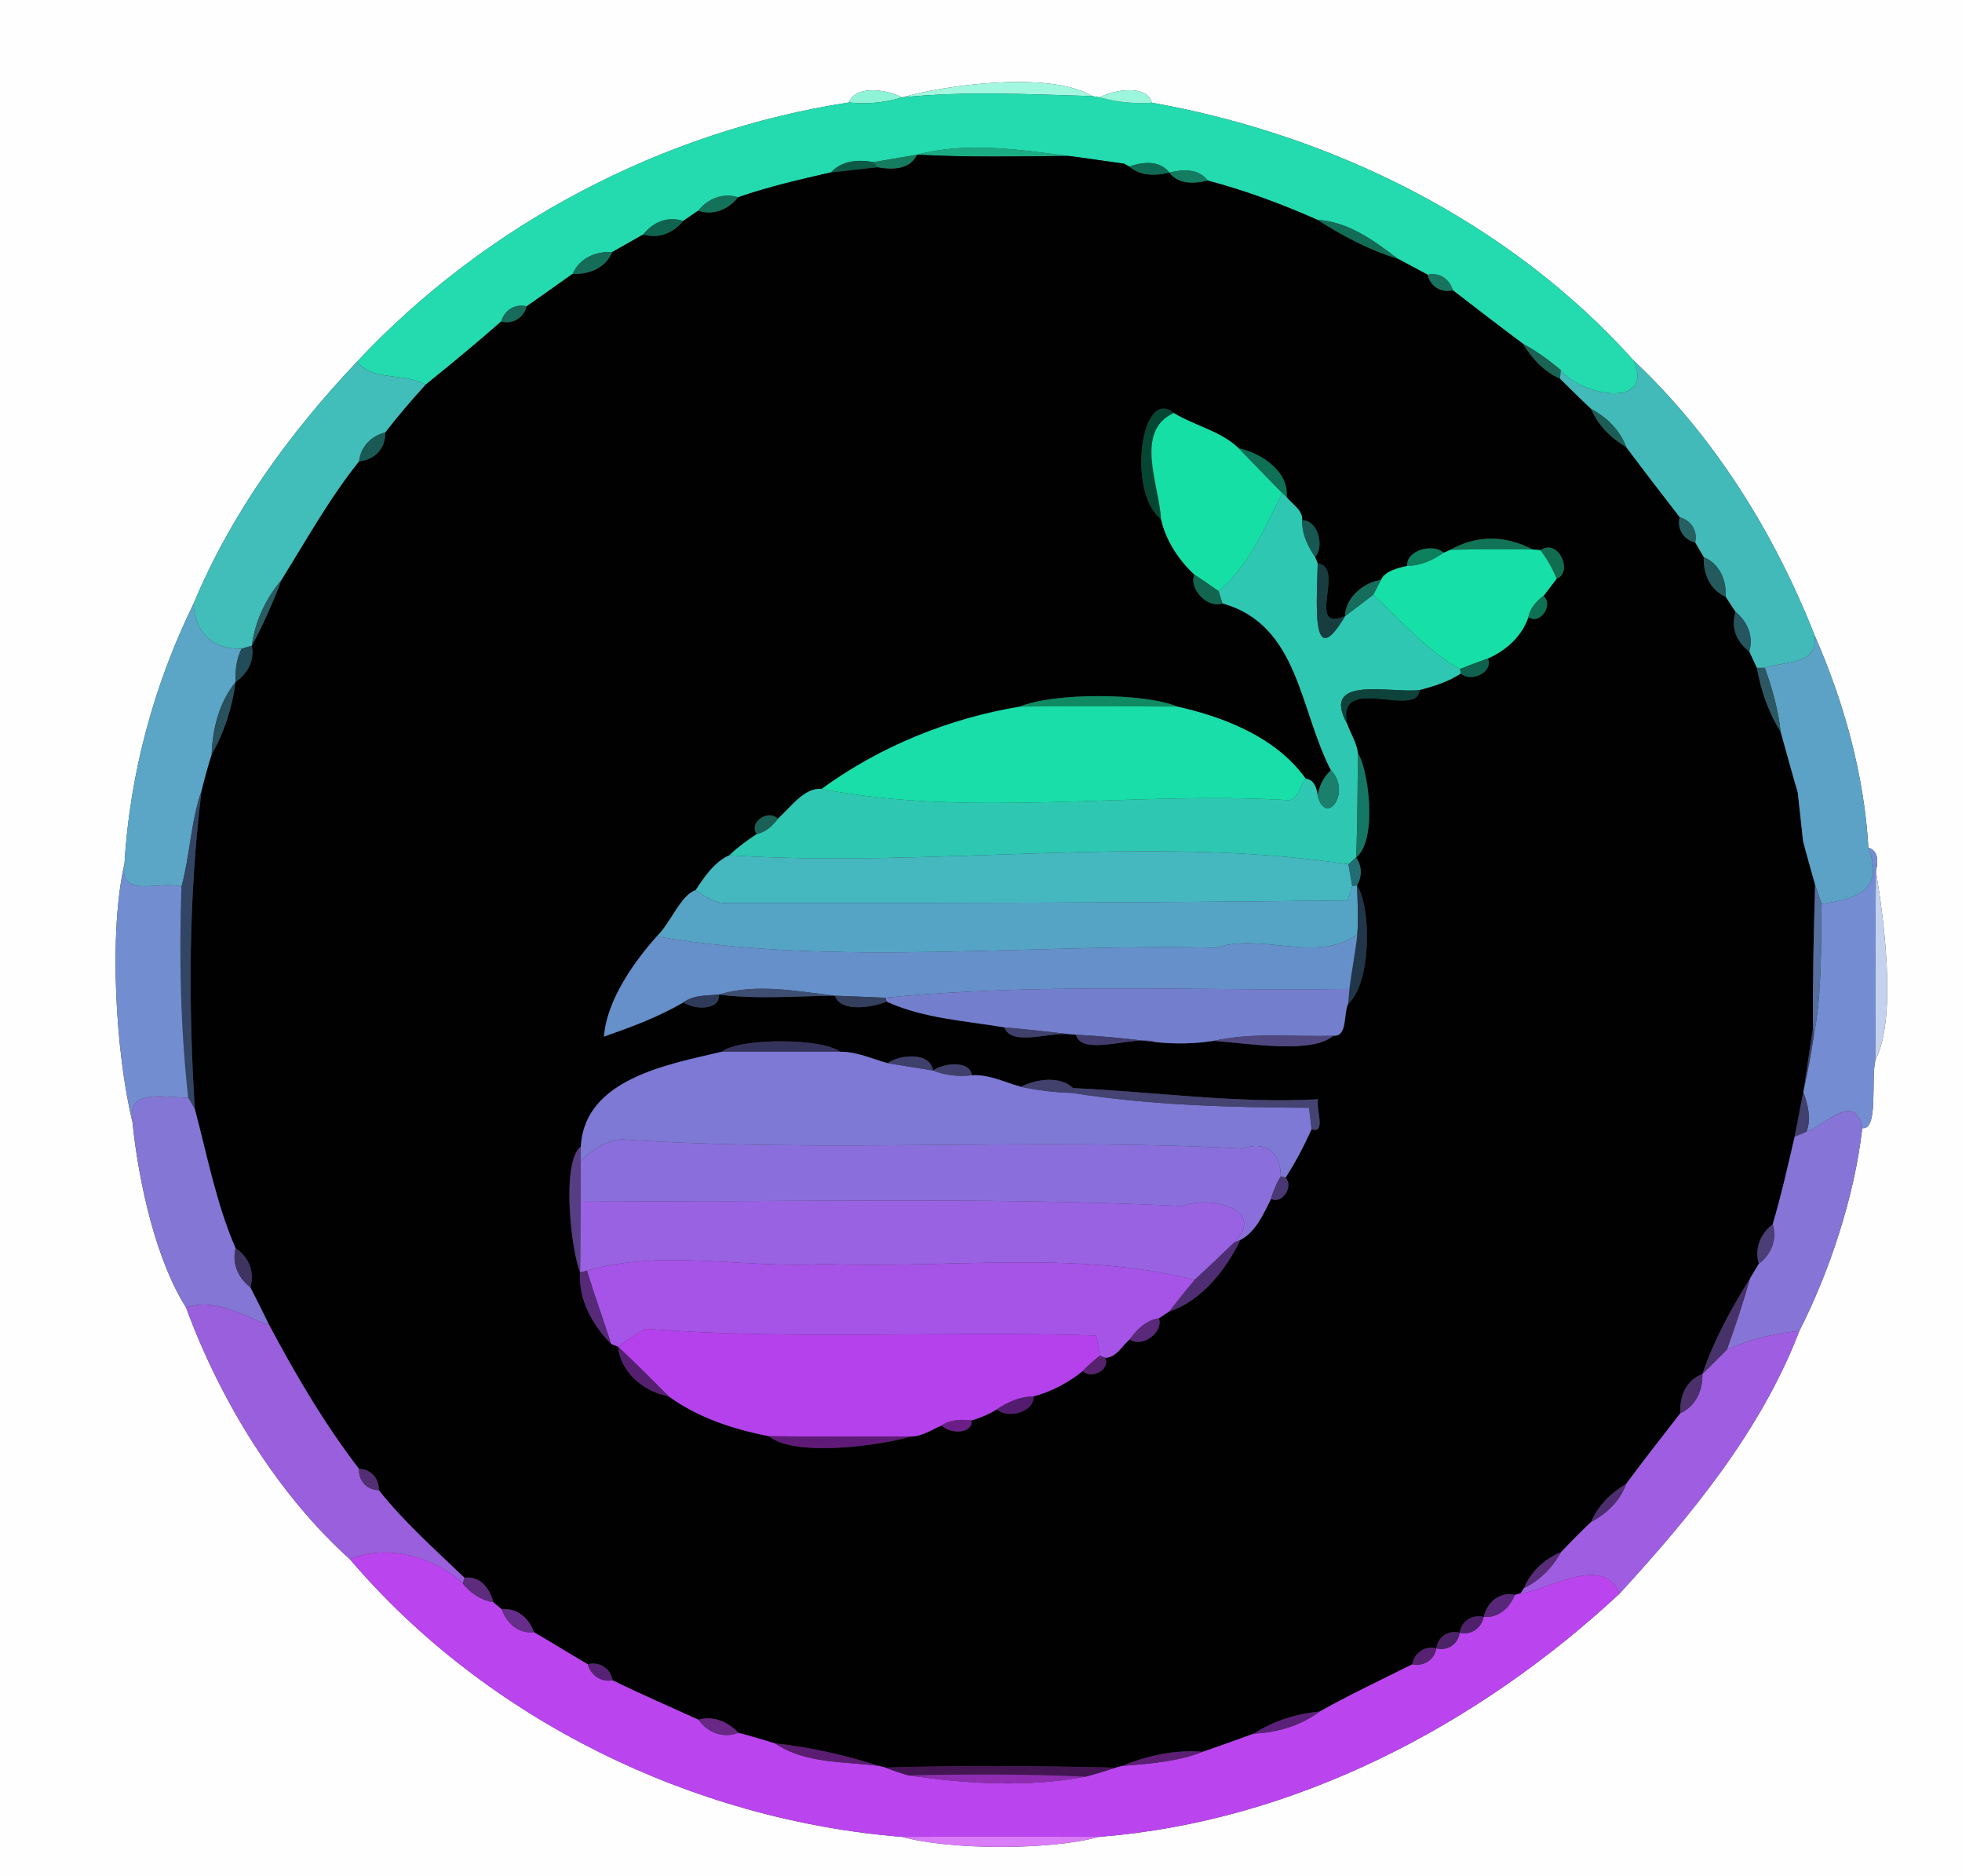 <?xml version="1.0" encoding="UTF-8" ?>
<!DOCTYPE svg PUBLIC "-//W3C//DTD SVG 1.1//EN" "http://www.w3.org/Graphics/SVG/1.1/DTD/svg11.dtd">
<svg width="250pt" height="239pt" viewBox="0 0 250 239" version="1.1" xmlns="http://www.w3.org/2000/svg">
<rect x="0" y="0" width="250" height="239" fill="#333333" stroke="none"/>
<g id="#fefeffff">
<path fill="#fefeff" opacity="1.00" d=" M 0.00 0.00 L 250.00 0.00 L 250.00 239.00 L 0.00 239.00 L 0.00 0.00 M 114.93 12.41 C 113.13 11.41 108.99 10.78 108.18 13.05 C 84.44 16.71 61.94 28.53 45.51 46.06 C 36.95 55.10 29.47 65.36 24.66 76.92 C 19.62 87.19 16.53 98.64 15.86 110.05 C 13.84 118.77 14.72 134.10 16.88 142.95 C 17.68 150.73 19.87 160.52 23.71 166.58 C 28.09 178.53 35.46 190.46 44.61 198.67 C 62.00 219.10 88.37 231.91 114.99 234.02 C 120.99 235.71 134.01 235.72 140.01 234.01 C 164.88 232.10 188.35 219.80 206.38 203.01 C 215.48 193.08 224.39 182.29 229.27 169.57 C 233.07 162.10 236.30 152.51 237.29 143.72 C 239.40 144.04 238.36 137.48 238.97 135.03 C 241.80 129.59 239.95 116.42 239.03 111.00 C 239.44 109.31 239.12 108.31 238.07 108.00 C 237.54 98.70 234.93 89.36 231.21 80.92 C 226.08 67.88 218.38 55.54 208.16 45.93 C 192.37 28.31 169.89 17.20 146.76 13.08 C 146.15 10.69 141.88 11.46 140.11 12.40 L 139.17 12.24 C 133.69 8.96 120.21 10.88 114.93 12.41 Z" />
</g>
<g id="#a4f7dfff">
<path fill="#a4f7df" opacity="1.00" d=" M 114.93 12.41 C 120.21 10.88 133.69 8.96 139.17 12.24 C 131.10 12.01 122.98 11.57 114.93 12.41 Z" />
</g>
<g id="#8ff4d7ff">
<path fill="#8ff4d7" opacity="1.00" d=" M 108.18 13.05 C 108.99 10.78 113.13 11.41 114.93 12.41 C 112.76 13.08 110.51 13.29 108.18 13.05 Z" />
</g>
<g id="#24daafff">
<path fill="#24daaf" opacity="1.00" d=" M 114.93 12.41 C 122.98 11.57 131.10 12.01 139.17 12.24 L 140.11 12.40 C 142.30 13.01 144.52 13.24 146.76 13.08 C 169.89 17.20 192.37 28.31 208.16 45.93 C 210.87 52.16 201.42 50.41 198.89 47.17 C 197.39 45.89 195.78 44.73 194.05 43.79 C 191.04 41.55 188.07 39.26 185.11 36.97 C 184.72 35.54 183.38 34.66 181.91 35.00 C 180.64 34.33 179.38 33.65 178.12 32.97 C 175.08 30.66 171.82 28.25 167.87 28.01 C 163.34 26.00 158.69 24.28 153.89 23.00 C 152.73 21.45 150.68 21.56 149.00 21.99 C 147.76 20.39 145.61 20.61 143.91 21.22 L 143.21 20.85 C 141.65 20.63 138.53 20.19 136.98 19.97 L 136.17 19.87 C 129.83 19.06 123.15 18.03 116.86 19.71 C 115.46 19.95 112.67 20.42 111.28 20.66 C 109.39 20.29 107.26 20.46 105.89 21.96 C 101.90 22.88 97.91 23.79 94.05 25.13 C 92.10 24.53 90.21 25.31 88.96 26.84 C 88.48 27.17 87.52 27.83 87.04 28.16 C 85.10 27.50 83.20 28.30 81.98 29.86 C 80.66 30.62 79.34 31.36 78.01 32.11 C 75.92 32.00 73.84 32.88 72.98 34.88 C 71.03 36.28 69.06 37.65 67.10 39.03 C 65.64 38.65 64.28 39.52 63.87 40.95 C 60.72 43.72 57.49 46.39 54.22 49.02 C 51.53 47.44 47.44 48.59 45.51 46.06 C 61.94 28.53 84.44 16.71 108.18 13.05 C 110.51 13.29 112.76 13.08 114.93 12.41 Z" />
</g>
<g id="#9cf6dcff">
<path fill="#9cf6dc" opacity="1.00" d=" M 140.11 12.40 C 141.88 11.46 146.15 10.69 146.76 13.08 C 144.52 13.24 142.30 13.01 140.11 12.40 Z" />
</g>
<g id="#1aac83ff">
<path fill="#1aac83" opacity="1.00" d=" M 116.86 19.71 C 123.15 18.03 129.83 19.06 136.17 19.87 C 129.73 19.92 123.29 20.06 116.86 19.71 Z" />
</g>
<g id="#157d5fff">
<path fill="#157d5f" opacity="1.00" d=" M 111.28 20.66 C 112.67 20.42 115.46 19.95 116.86 19.71 C 115.94 21.68 113.58 21.66 111.75 21.31 L 111.28 20.66 Z" />
</g>
<g id="#010102ff">
<path fill="#010102" opacity="1.00" d=" M 116.86 19.71 C 123.29 20.06 129.73 19.92 136.17 19.87 L 136.98 19.97 C 138.53 20.19 141.65 20.63 143.21 20.85 L 143.91 21.22 C 145.33 22.46 147.28 22.40 149.00 21.99 C 150.18 23.52 152.21 23.42 153.89 23.00 C 158.69 24.28 163.34 26.00 167.87 28.01 C 171.09 30.04 174.47 31.87 178.12 32.97 C 179.38 33.65 180.64 34.33 181.91 35.00 C 182.24 36.47 183.63 37.36 185.11 36.97 C 188.07 39.26 191.04 41.55 194.05 43.79 C 195.20 45.67 196.71 47.33 198.77 48.23 C 200.07 49.53 201.39 50.83 202.74 52.09 C 203.64 54.20 205.26 55.80 207.21 56.96 C 209.45 59.96 211.74 62.92 214.03 65.89 C 213.65 67.36 214.53 68.76 216.00 69.10 C 216.27 69.57 216.83 70.51 217.10 70.98 C 217.01 73.07 217.88 75.16 219.89 76.03 C 220.20 76.52 220.83 77.48 221.15 77.96 C 220.49 79.90 221.29 81.81 222.89 82.99 C 223.13 83.52 223.62 84.57 223.87 85.09 C 224.38 87.96 225.32 90.75 226.89 93.22 C 227.62 95.79 228.30 98.38 229.07 100.95 C 229.24 102.50 229.58 105.61 229.75 107.16 C 230.23 109.02 230.77 110.87 231.28 112.72 C 231.11 118.80 230.95 124.87 231.02 130.95 C 230.58 133.65 230.22 136.39 229.78 139.09 C 229.50 140.53 228.94 143.39 228.67 144.83 C 227.81 148.55 226.97 152.29 225.88 155.96 C 224.34 157.17 223.52 159.05 224.11 161.00 C 223.83 161.47 223.26 162.41 222.98 162.89 C 220.58 166.74 218.37 170.75 216.92 175.06 C 214.83 175.80 213.98 177.94 214.12 180.03 C 211.79 183.02 209.47 186.00 207.21 189.04 C 205.27 190.20 203.64 191.80 202.73 193.90 C 201.42 195.15 200.15 196.43 198.91 197.74 C 196.78 198.62 195.09 200.20 194.18 202.33 L 193.74 203.00 L 193.03 203.18 C 191.06 202.74 189.47 204.15 189.06 205.99 C 187.62 205.64 186.20 206.51 186.00 208.00 C 184.57 207.62 183.20 208.54 183.01 210.00 C 181.54 209.60 180.22 210.60 179.94 212.04 C 176.00 214.01 172.00 215.89 168.15 218.05 C 165.17 218.33 162.28 219.24 159.76 220.86 C 157.59 221.63 155.43 222.45 153.24 223.18 C 149.69 222.89 146.22 223.66 142.93 224.99 L 142.16 225.20 C 132.39 224.98 122.60 224.88 112.83 225.19 L 112.06 224.99 C 107.73 223.62 103.29 222.58 98.77 222.11 C 97.22 221.63 95.66 221.17 94.09 220.76 C 92.76 219.36 90.93 218.55 89.00 219.09 C 85.34 217.43 81.66 215.83 78.05 214.07 C 77.82 212.55 76.37 211.64 74.90 212.03 C 72.59 210.69 70.34 209.27 68.03 207.94 C 67.42 206.17 65.90 204.80 63.94 205.04 C 63.67 204.81 63.13 204.35 62.86 204.12 C 62.42 202.40 61.18 200.71 59.19 201.01 C 55.43 197.40 51.51 193.94 48.26 189.84 C 48.33 188.37 47.24 187.14 45.75 187.14 C 41.34 181.40 37.68 175.16 34.29 168.79 C 33.50 167.19 32.72 165.58 31.90 164.00 C 32.49 162.05 31.70 160.12 30.02 159.03 C 27.55 153.35 26.41 147.23 24.82 141.27 C 23.99 127.70 24.02 114.20 25.69 100.71 C 26.07 99.17 26.48 97.63 26.97 96.12 C 28.59 93.27 29.59 90.12 30.02 86.87 C 31.56 85.84 32.46 84.13 32.09 82.26 C 33.55 79.55 34.80 76.73 35.88 73.85 C 39.06 68.75 41.99 63.46 45.76 58.76 C 47.71 58.62 49.18 57.09 49.08 55.10 C 50.70 52.99 52.43 50.98 54.22 49.02 C 57.49 46.39 60.72 43.72 63.87 40.95 C 65.34 41.36 66.73 40.48 67.10 39.03 C 69.06 37.65 71.03 36.28 72.98 34.88 C 75.07 35.00 77.17 34.13 78.01 32.11 C 79.34 31.36 80.66 30.62 81.98 29.86 C 83.92 30.48 85.80 29.67 87.04 28.16 C 87.52 27.83 88.48 27.17 88.96 26.84 C 90.91 27.49 92.81 26.68 94.05 25.13 C 97.91 23.79 101.90 22.88 105.89 21.96 C 107.35 21.80 110.29 21.47 111.75 21.31 C 113.58 21.66 115.94 21.68 116.86 19.71 M 147.94 66.13 C 148.53 68.83 150.19 71.34 152.18 73.20 C 151.47 75.05 153.88 77.55 155.76 76.87 C 165.53 79.60 165.56 90.40 169.59 98.12 C 168.67 98.98 168.11 100.05 167.89 101.34 C 167.74 100.01 167.24 99.30 166.37 99.20 C 162.64 93.98 156.10 91.38 150.01 90.02 C 145.86 88.25 134.13 88.23 129.98 90.02 C 120.96 91.50 112.08 95.11 104.69 100.51 C 102.50 100.28 100.69 102.92 99.10 104.32 C 97.93 103.02 95.36 104.77 96.41 106.27 C 95.17 107.07 94.00 107.96 92.92 108.96 C 91.03 109.81 89.75 111.72 88.63 113.41 C 86.76 114.00 85.43 117.63 83.68 119.30 C 80.91 122.42 77.32 127.32 76.96 132.06 C 80.43 130.84 83.93 129.56 87.11 127.68 C 88.27 128.64 91.83 128.80 91.58 126.71 C 96.49 127.33 101.45 126.90 106.38 126.85 C 107.09 129.01 111.18 128.37 112.97 127.60 C 117.66 129.75 122.97 130.04 128.00 130.89 C 128.82 133.35 133.80 131.47 136.25 131.75 L 137.09 131.82 C 137.86 134.74 144.89 131.76 147.26 132.76 C 149.73 133.03 152.20 132.98 154.68 132.60 C 159.52 132.97 167.17 134.28 169.90 131.95 C 171.74 132.09 171.17 129.15 171.77 127.91 C 174.76 125.26 174.76 115.63 172.91 112.81 C 173.59 111.58 173.55 110.39 172.80 109.23 C 175.60 106.99 174.32 97.83 173.03 95.99 C 172.88 94.64 172.11 93.49 171.66 92.23 C 170.22 85.70 180.59 91.64 180.90 87.90 C 182.73 87.43 184.56 86.84 186.15 85.80 C 187.42 86.98 190.30 85.68 189.59 83.89 C 191.91 82.87 193.92 81.07 194.75 78.62 C 196.24 79.65 197.98 77.07 196.68 75.92 C 197.10 75.37 197.94 74.27 198.36 73.72 C 200.47 72.91 198.60 68.53 196.29 70.09 L 195.30 70.01 C 191.69 68.14 188.19 68.16 184.79 70.05 L 183.96 70.42 C 182.56 69.17 179.18 70.12 179.30 72.09 C 178.13 72.39 176.52 72.70 175.95 73.90 C 173.76 74.15 171.37 76.24 171.39 78.50 C 166.27 80.59 171.52 72.23 167.90 71.78 L 167.57 70.96 C 168.82 69.57 167.88 66.21 165.93 66.29 C 166.00 64.96 164.66 64.25 163.94 63.33 C 164.26 60.04 160.69 57.72 157.84 57.11 C 155.53 54.89 152.25 54.26 149.57 52.62 C 145.38 49.16 143.59 62.76 147.94 66.13 M 91.97 133.99 C 85.15 135.61 74.48 137.43 74.01 146.07 C 71.46 148.05 72.81 159.51 73.93 162.10 C 73.67 165.55 75.51 168.83 77.87 171.21 C 78.09 171.30 78.54 171.48 78.76 171.57 C 79.05 174.82 82.08 177.35 85.18 177.87 C 88.89 180.60 93.49 182.10 97.99 182.97 C 101.33 185.75 112.66 184.06 116.01 183.01 C 117.47 183.03 118.71 182.13 120.01 181.59 C 120.86 182.66 123.98 182.78 123.78 180.96 C 124.92 180.64 126.00 180.17 127.02 179.55 C 128.41 180.81 131.82 179.89 131.69 177.90 C 133.97 177.29 136.14 176.15 137.97 174.66 C 139.02 175.79 141.56 174.50 140.81 172.98 C 142.25 172.97 142.98 171.44 143.96 170.62 C 145.53 171.78 148.27 169.73 147.67 167.95 C 147.99 167.74 148.64 167.31 148.96 167.09 C 153.04 165.80 156.26 161.71 158.04 157.97 C 160.01 156.96 161.00 154.63 161.96 152.73 C 163.36 153.46 164.87 151.16 163.81 150.03 C 165.08 148.06 166.17 145.98 167.13 143.85 C 169.04 144.58 167.61 141.08 167.96 140.05 C 157.49 140.60 147.13 139.10 136.73 138.62 C 135.04 137.01 132.00 137.48 130.09 138.46 C 128.03 137.89 126.02 136.85 123.83 136.99 C 123.59 135.00 120.14 135.47 118.90 136.38 C 118.53 133.98 114.63 134.33 113.10 135.45 C 111.10 134.89 109.15 133.97 107.03 133.99 C 104.82 132.23 94.18 132.21 91.97 133.99 Z" />
</g>
<g id="#166f57ff">
<path fill="#166f57" opacity="1.00" d=" M 136.98 19.97 C 138.53 20.19 141.65 20.63 143.21 20.85 C 141.65 20.63 138.53 20.19 136.98 19.97 Z" />
</g>
<g id="#0c5b46ff">
<path fill="#0c5b46" opacity="1.00" d=" M 105.89 21.96 C 107.26 20.46 109.39 20.29 111.28 20.66 L 111.75 21.31 C 110.29 21.47 107.35 21.80 105.89 21.96 Z" />
</g>
<g id="#0f6a53ff">
<path fill="#0f6a53" opacity="1.00" d=" M 143.91 21.22 C 145.61 20.61 147.76 20.39 149.00 21.99 C 147.28 22.40 145.33 22.46 143.91 21.22 Z" />
</g>
<g id="#137c61ff">
<path fill="#137c61" opacity="1.00" d=" M 149.00 21.99 C 150.68 21.56 152.73 21.45 153.89 23.00 C 152.21 23.42 150.18 23.52 149.00 21.99 Z" />
</g>
<g id="#14725aff">
<path fill="#14725a" opacity="1.00" d=" M 88.96 26.84 C 90.21 25.31 92.10 24.53 94.05 25.13 C 92.81 26.68 90.91 27.49 88.96 26.84 Z" />
</g>
<g id="#0e644fff">
<path fill="#0e644f" opacity="1.00" d=" M 81.98 29.86 C 83.20 28.30 85.10 27.50 87.04 28.16 C 85.80 29.67 83.92 30.48 81.98 29.86 Z" />
</g>
<g id="#126d57ff">
<path fill="#126d57" opacity="1.00" d=" M 167.87 28.01 C 171.82 28.25 175.08 30.66 178.12 32.97 C 174.47 31.87 171.09 30.04 167.87 28.01 Z" />
</g>
<g id="#156c59ff">
<path fill="#156c59" opacity="1.00" d=" M 72.98 34.88 C 73.84 32.88 75.92 32.00 78.01 32.11 C 77.17 34.13 75.07 35.00 72.98 34.88 Z" />
</g>
<g id="#19745fff">
<path fill="#19745f" opacity="1.00" d=" M 181.91 35.00 C 183.38 34.66 184.72 35.54 185.11 36.97 C 183.63 37.36 182.24 36.47 181.91 35.00 Z" />
</g>
<g id="#166b5bff">
<path fill="#166b5b" opacity="1.00" d=" M 63.87 40.95 C 64.28 39.52 65.64 38.65 67.10 39.03 C 66.73 40.48 65.34 41.36 63.87 40.95 Z" />
</g>
<g id="#1a6355ff">
<path fill="#1a6355" opacity="1.00" d=" M 194.05 43.79 C 195.78 44.73 197.39 45.89 198.89 47.17 L 198.77 48.23 C 196.71 47.33 195.20 45.67 194.05 43.79 Z" />
</g>
<g id="#41bdbaff">
<path fill="#41bdba" opacity="1.00" d=" M 24.66 76.92 C 29.47 65.36 36.95 55.10 45.51 46.06 C 47.44 48.59 51.53 47.44 54.22 49.02 C 52.43 50.98 50.70 52.99 49.08 55.10 C 47.30 55.54 45.96 56.91 45.76 58.76 C 41.99 63.46 39.06 68.75 35.88 73.85 C 33.86 76.29 32.50 79.11 32.09 82.26 C 31.76 82.36 31.10 82.56 30.77 82.65 C 27.13 82.74 24.82 80.61 24.66 76.92 Z" />
</g>
<g id="#41bab9ff">
<path fill="#41bab9" opacity="1.00" d=" M 208.16 45.93 C 218.38 55.54 226.08 67.88 231.21 80.92 C 231.74 84.77 227.42 84.21 224.87 85.08 L 223.87 85.09 C 223.62 84.57 223.13 83.52 222.89 82.99 C 223.47 81.06 222.66 79.19 221.15 77.96 C 220.83 77.48 220.20 76.52 219.89 76.03 C 220.00 73.93 219.13 71.83 217.10 70.98 C 216.83 70.51 216.27 69.57 216.00 69.10 C 216.34 67.63 215.46 66.28 214.03 65.89 C 211.74 62.92 209.45 59.96 207.21 56.96 C 206.41 54.78 204.76 53.18 202.74 52.09 C 201.39 50.83 200.07 49.53 198.77 48.23 L 198.89 47.17 C 201.42 50.41 210.87 52.16 208.16 45.93 Z" />
</g>
<g id="#064733ff">
<path fill="#064733" opacity="1.00" d=" M 147.94 66.13 C 143.59 62.76 145.38 49.16 149.57 52.62 C 144.47 54.94 147.74 61.81 147.94 66.13 Z" />
</g>
<g id="#1c5e56ff">
<path fill="#1c5e56" opacity="1.00" d=" M 202.74 52.09 C 204.76 53.18 206.41 54.78 207.21 56.96 C 205.26 55.80 203.64 54.20 202.74 52.09 Z" />
</g>
<g id="#16dfa6ff">
<path fill="#16dfa6" opacity="1.00" d=" M 147.94 66.13 C 147.74 61.81 144.47 54.94 149.57 52.62 C 152.25 54.26 155.53 54.89 157.84 57.11 C 159.69 59.01 161.53 60.93 163.39 62.82 C 161.13 67.21 159.16 72.09 155.27 75.31 C 154.24 74.59 153.22 73.88 152.18 73.20 C 150.19 71.34 148.53 68.83 147.94 66.13 Z" />
</g>
<g id="#1a5a54ff">
<path fill="#1a5a54" opacity="1.00" d=" M 45.76 58.76 C 45.96 56.91 47.30 55.54 49.08 55.10 C 49.18 57.09 47.71 58.62 45.76 58.76 Z" />
</g>
<g id="#0e7156ff">
<path fill="#0e7156" opacity="1.00" d=" M 157.84 57.11 C 160.69 57.72 164.26 60.04 163.94 63.33 L 163.39 62.82 C 161.53 60.93 159.69 59.01 157.84 57.11 Z" />
</g>
<g id="#2ec8b2ff">
<path fill="#2ec8b2" opacity="1.00" d=" M 163.39 62.82 L 163.94 63.33 C 164.66 64.25 166.00 64.96 165.93 66.29 C 165.87 68.02 166.63 69.56 167.57 70.96 L 167.90 71.78 C 167.85 76.35 166.92 86.05 171.39 78.50 C 172.59 77.59 173.79 76.69 174.98 75.77 C 178.55 79.05 181.75 82.85 186.04 85.23 L 186.15 85.80 C 184.56 86.84 182.73 87.43 180.90 87.90 C 177.50 88.40 168.11 85.85 171.66 92.23 C 172.11 93.49 172.88 94.64 173.03 95.99 C 172.98 100.40 172.98 104.82 172.80 109.23 C 172.56 109.45 172.06 109.89 171.82 110.11 C 145.85 106.20 119.15 110.65 92.92 108.96 C 94.00 107.96 95.17 107.07 96.41 106.27 C 97.53 106.00 98.43 105.25 99.10 104.32 C 100.69 102.92 102.50 100.28 104.69 100.51 C 123.95 104.23 144.23 100.78 163.91 101.92 C 165.42 102.16 165.56 100.05 166.37 99.20 C 167.24 99.30 167.74 100.01 167.89 101.34 C 168.91 105.39 172.29 100.97 169.59 98.12 C 165.56 90.40 165.53 79.60 155.76 76.87 C 155.63 76.48 155.39 75.70 155.27 75.31 C 159.16 72.09 161.13 67.21 163.39 62.82 Z" />
</g>
<g id="#175852ff">
<path fill="#175852" opacity="1.00" d=" M 165.93 66.29 C 167.88 66.21 168.82 69.57 167.57 70.96 C 166.63 69.56 165.87 68.02 165.93 66.29 Z" />
</g>
<g id="#266062ff">
<path fill="#266062" opacity="1.00" d=" M 214.03 65.89 C 215.46 66.28 216.34 67.63 216.00 69.10 C 214.53 68.76 213.65 67.36 214.03 65.89 Z" />
</g>
<g id="#127457ff">
<path fill="#127457" opacity="1.00" d=" M 184.79 70.05 C 188.19 68.16 191.69 68.14 195.30 70.01 C 191.78 69.98 188.29 69.96 184.79 70.05 Z" />
</g>
<g id="#0d7f5dff">
<path fill="#0d7f5d" opacity="1.00" d=" M 179.30 72.09 C 179.18 70.12 182.56 69.17 183.96 70.42 C 182.57 71.37 181.02 72.11 179.30 72.09 Z" />
</g>
<g id="#16e0a7ff">
<path fill="#16e0a7" opacity="1.00" d=" M 183.96 70.42 L 184.79 70.05 C 188.29 69.96 191.78 69.98 195.30 70.01 L 196.29 70.09 C 197.14 71.21 197.83 72.42 198.36 73.72 C 197.94 74.27 197.10 75.37 196.68 75.92 C 195.75 76.59 194.99 77.47 194.75 78.62 C 193.92 81.07 191.91 82.87 189.59 83.89 C 188.40 84.30 187.22 84.76 186.04 85.23 C 181.75 82.85 178.55 79.05 174.98 75.77 C 175.23 75.30 175.71 74.37 175.95 73.90 C 176.52 72.70 178.13 72.39 179.30 72.09 C 181.02 72.11 182.57 71.37 183.96 70.42 Z" />
</g>
<g id="#116d50ff">
<path fill="#116d50" opacity="1.00" d=" M 196.29 70.09 C 198.60 68.53 200.47 72.91 198.36 73.72 C 197.83 72.42 197.14 71.21 196.29 70.09 Z" />
</g>
<g id="#245a5dff">
<path fill="#245a5d" opacity="1.00" d=" M 217.10 70.98 C 219.13 71.83 220.00 73.93 219.89 76.03 C 217.88 75.16 217.01 73.07 217.10 70.98 Z" />
</g>
<g id="#173d40ff">
<path fill="#173d40" opacity="1.00" d=" M 167.90 71.78 C 171.52 72.23 166.27 80.59 171.39 78.50 C 166.92 86.05 167.85 76.35 167.90 71.78 Z" />
</g>
<g id="#126650ff">
<path fill="#126650" opacity="1.00" d=" M 152.18 73.20 C 153.22 73.88 154.24 74.59 155.27 75.31 C 155.39 75.70 155.63 76.48 155.76 76.87 C 153.88 77.55 151.47 75.05 152.18 73.20 Z" />
</g>
<g id="#295b62ff">
<path fill="#295b62" opacity="1.00" d=" M 32.09 82.26 C 32.50 79.11 33.86 76.29 35.88 73.85 C 34.80 76.73 33.55 79.55 32.09 82.26 Z" />
</g>
<g id="#176d5cff">
<path fill="#176d5c" opacity="1.00" d=" M 171.39 78.50 C 171.37 76.24 173.76 74.15 175.95 73.90 C 175.71 74.37 175.23 75.30 174.98 75.77 C 173.79 76.69 172.59 77.59 171.39 78.50 Z" />
</g>
<g id="#0e7153ff">
<path fill="#0e7153" opacity="1.00" d=" M 194.75 78.62 C 194.99 77.47 195.75 76.59 196.68 75.92 C 197.98 77.07 196.24 79.65 194.75 78.62 Z" />
</g>
<g id="#5ba5c6ff">
<path fill="#5ba5c6" opacity="1.00" d=" M 15.86 110.05 C 16.53 98.64 19.62 87.19 24.66 76.92 C 24.82 80.61 27.13 82.74 30.77 82.65 C 30.13 83.97 29.95 85.42 30.02 86.87 C 27.92 89.50 27.08 92.81 26.97 96.12 C 26.48 97.63 26.07 99.17 25.69 100.71 C 24.30 104.68 24.22 108.94 23.12 112.98 C 20.41 112.09 15.10 114.66 15.86 110.05 Z" />
</g>
<g id="#25555eff">
<path fill="#25555e" opacity="1.00" d=" M 221.15 77.96 C 222.66 79.19 223.47 81.06 222.89 82.99 C 221.29 81.81 220.49 79.90 221.15 77.96 Z" />
</g>
<g id="#5ca2c6ff">
<path fill="#5ca2c6" opacity="1.00" d=" M 231.21 80.92 C 234.93 89.36 237.54 98.70 238.07 108.00 C 240.28 113.69 236.08 114.59 232.11 115.16 C 231.90 114.55 231.48 113.33 231.28 112.72 C 230.77 110.87 230.23 109.02 229.75 107.16 C 229.58 105.61 229.24 102.50 229.07 100.95 C 228.30 98.38 227.62 95.79 226.89 93.22 C 226.59 90.43 225.83 87.71 224.87 85.08 C 227.42 84.21 231.74 84.77 231.21 80.92 Z" />
</g>
<g id="#224c58ff">
<path fill="#224c58" opacity="1.00" d=" M 30.77 82.65 C 31.10 82.56 31.76 82.36 32.09 82.26 C 32.46 84.13 31.56 85.84 30.02 86.87 C 29.95 85.42 30.13 83.97 30.77 82.65 Z" />
</g>
<g id="#0f624eff">
<path fill="#0f624e" opacity="1.00" d=" M 186.04 85.23 C 187.22 84.76 188.40 84.30 189.59 83.89 C 190.30 85.68 187.42 86.98 186.15 85.80 L 186.04 85.23 Z" />
</g>
<g id="#2b5863ff">
<path fill="#2b5863" opacity="1.00" d=" M 223.87 85.09 L 224.87 85.08 C 225.83 87.71 226.59 90.43 226.89 93.22 C 225.32 90.75 224.38 87.96 223.87 85.09 Z" />
</g>
<g id="#29505dff">
<path fill="#29505d" opacity="1.00" d=" M 26.97 96.12 C 27.08 92.81 27.92 89.50 30.02 86.87 C 29.59 90.12 28.59 93.27 26.97 96.12 Z" />
</g>
<g id="#0e433cff">
<path fill="#0e433c" opacity="1.00" d=" M 171.66 92.23 C 168.11 85.85 177.50 88.40 180.90 87.90 C 180.59 91.64 170.22 85.70 171.66 92.23 Z" />
</g>
<g id="#108a63ff">
<path fill="#108a63" opacity="1.00" d=" M 129.98 90.02 C 134.13 88.23 145.86 88.25 150.01 90.02 C 143.33 89.98 136.65 89.95 129.98 90.02 Z" />
</g>
<g id="#19dea9ff">
<path fill="#19dea9" opacity="1.00" d=" M 104.69 100.51 C 112.08 95.11 120.96 91.50 129.98 90.02 C 136.65 89.95 143.33 89.98 150.01 90.02 C 156.10 91.38 162.64 93.98 166.37 99.20 C 165.56 100.05 165.42 102.16 163.91 101.92 C 144.23 100.78 123.95 104.23 104.69 100.51 Z" />
</g>
<g id="#157864ff">
<path fill="#157864" opacity="1.00" d=" M 173.03 95.99 C 174.32 97.83 175.60 106.99 172.80 109.23 C 172.98 104.82 172.98 100.40 173.03 95.99 Z" />
</g>
<g id="#1a7f6cff">
<path fill="#1a7f6c" opacity="1.00" d=" M 169.59 98.12 C 172.29 100.97 168.91 105.39 167.89 101.34 C 168.11 100.05 168.67 98.98 169.59 98.12 Z" />
</g>
<g id="#334564ff">
<path fill="#334564" opacity="1.00" d=" M 23.12 112.98 C 24.22 108.94 24.30 104.68 25.69 100.71 C 24.02 114.20 23.99 127.70 24.82 141.27 C 24.61 140.91 24.19 140.20 23.98 139.84 C 22.99 130.92 22.81 121.94 23.12 112.98 Z" />
</g>
<g id="#2f5065ff">
<path fill="#2f5065" opacity="1.00" d=" M 229.07 100.95 C 229.24 102.50 229.58 105.61 229.75 107.16 C 229.58 105.61 229.24 102.50 229.07 100.95 Z" />
</g>
<g id="#1a6056ff">
<path fill="#1a6056" opacity="1.00" d=" M 96.41 106.27 C 95.36 104.77 97.93 103.02 99.10 104.32 C 98.43 105.25 97.53 106.00 96.41 106.27 Z" />
</g>
<g id="#44b7bfff">
<path fill="#44b7bf" opacity="1.00" d=" M 92.92 108.96 C 119.15 110.65 145.85 106.20 171.82 110.11 C 171.94 110.81 172.19 112.21 172.31 112.91 C 172.15 113.36 171.84 114.26 171.69 114.71 C 145.46 115.03 119.20 115.05 92.96 115.04 C 91.30 115.24 89.94 114.25 88.63 113.41 C 89.75 111.72 91.03 109.81 92.92 108.96 Z" />
</g>
<g id="#748dd2ff">
<path fill="#748dd2" opacity="1.00" d=" M 238.07 108.00 C 239.12 108.31 239.44 109.31 239.03 111.00 C 238.94 119.01 239.05 127.02 238.97 135.03 C 238.36 137.48 239.40 144.04 237.29 143.72 C 236.36 139.02 232.73 143.22 230.18 144.19 C 230.84 142.51 230.35 140.71 229.78 139.09 C 230.30 136.77 230.74 134.43 231.10 132.08 C 232.19 126.50 232.00 120.81 232.11 115.16 C 236.08 114.59 240.28 113.69 238.07 108.00 Z" />
</g>
<g id="#226d71ff">
<path fill="#226d71" opacity="1.00" d=" M 171.82 110.11 C 172.06 109.89 172.56 109.45 172.80 109.23 C 173.55 110.39 173.59 111.58 172.91 112.81 L 172.31 112.91 C 172.19 112.21 171.94 110.81 171.82 110.11 Z" />
</g>
<g id="#728ed1ff">
<path fill="#728ed1" opacity="1.00" d=" M 16.88 142.95 C 14.72 134.10 13.84 118.77 15.86 110.05 C 15.10 114.66 20.41 112.09 23.12 112.98 C 22.81 121.94 22.99 130.92 23.98 139.84 C 20.73 139.84 16.11 138.58 16.88 142.95 Z" />
</g>
<g id="#c5d2edff">
<path fill="#c5d2ed" opacity="1.00" d=" M 239.03 111.00 C 239.95 116.42 241.80 129.59 238.97 135.03 C 239.05 127.02 238.94 119.01 239.03 111.00 Z" />
</g>
<g id="#55a4c6ff">
<path fill="#55a4c6" opacity="1.00" d=" M 83.68 119.30 C 85.43 117.63 86.76 114.00 88.63 113.41 C 89.94 114.25 91.30 115.24 92.96 115.04 C 119.20 115.05 145.46 115.03 171.69 114.71 C 171.84 114.26 172.15 113.36 172.31 112.91 L 172.91 112.81 C 172.99 114.88 173.10 116.96 172.95 119.03 C 167.82 122.80 160.76 118.76 154.97 120.74 C 131.38 120.17 106.57 123.20 83.68 119.30 Z" />
</g>
<g id="#213648ff">
<path fill="#213648" opacity="1.00" d=" M 172.91 112.81 C 174.76 115.63 174.76 125.26 171.77 127.91 C 171.82 127.43 171.90 126.47 171.95 125.99 C 172.22 123.66 172.71 121.36 172.95 119.03 C 173.10 116.96 172.99 114.88 172.91 112.81 Z" />
</g>
<g id="#556f9fff">
<path fill="#556f9f" opacity="1.00" d=" M 231.28 112.72 C 231.48 113.33 231.90 114.55 232.11 115.16 C 232.00 120.81 232.19 126.50 231.10 132.08 L 231.02 130.95 C 230.95 124.87 231.11 118.80 231.28 112.72 Z" />
</g>
<g id="#6590caff">
<path fill="#6590ca" opacity="1.00" d=" M 76.96 132.06 C 77.32 127.32 80.91 122.42 83.68 119.30 C 106.57 123.20 131.38 120.17 154.97 120.74 C 160.76 118.76 167.82 122.80 172.95 119.03 C 172.71 121.36 172.22 123.66 171.95 125.99 C 152.24 126.27 132.47 125.17 112.83 127.11 C 111.22 127.04 107.99 126.91 106.38 126.85 C 101.49 126.29 96.41 125.24 91.58 126.71 C 90.06 126.84 88.41 126.75 87.11 127.68 C 83.93 129.56 80.43 130.84 76.96 132.06 Z" />
</g>
<g id="#3e4e72ff">
<path fill="#3e4e72" opacity="1.00" d=" M 91.58 126.71 C 96.41 125.24 101.49 126.29 106.38 126.85 C 101.45 126.90 96.49 127.33 91.58 126.71 Z" />
</g>
<g id="#737fcdff">
<path fill="#737fcd" opacity="1.00" d=" M 112.83 127.11 C 132.47 125.17 152.24 126.27 171.95 125.99 C 171.90 126.47 171.82 127.43 171.77 127.91 C 171.17 129.15 171.74 132.09 169.90 131.95 C 164.83 132.12 159.67 131.48 154.68 132.60 C 152.20 132.98 149.73 133.03 147.26 132.76 C 143.87 132.34 140.49 132.00 137.09 131.82 L 136.25 131.75 C 133.49 131.43 130.76 131.13 128.00 130.89 C 122.97 130.04 117.66 129.75 112.97 127.60 L 112.83 127.11 Z" />
</g>
<g id="#2f3a5aff">
<path fill="#2f3a5a" opacity="1.00" d=" M 87.11 127.68 C 88.41 126.75 90.06 126.84 91.58 126.71 C 91.83 128.80 88.27 128.64 87.11 127.68 Z" />
</g>
<g id="#343f5dff">
<path fill="#343f5d" opacity="1.00" d=" M 106.38 126.85 C 107.99 126.91 111.22 127.04 112.83 127.11 L 112.97 127.60 C 111.18 128.37 107.09 129.01 106.38 126.85 Z" />
</g>
<g id="#3f406cff">
<path fill="#3f406c" opacity="1.00" d=" M 128.00 130.89 C 130.76 131.13 133.49 131.43 136.25 131.75 C 133.80 131.47 128.82 133.35 128.00 130.89 Z" />
</g>
<g id="#3c4067ff">
<path fill="#3c4067" opacity="1.00" d=" M 229.78 139.09 C 230.22 136.39 230.58 133.65 231.02 130.95 L 231.10 132.08 C 230.74 134.43 230.30 136.77 229.78 139.09 Z" />
</g>
<g id="#413c6dff">
<path fill="#413c6d" opacity="1.00" d=" M 137.09 131.82 C 140.49 132.00 143.87 132.34 147.26 132.76 C 144.89 131.76 137.86 134.74 137.09 131.82 Z" />
</g>
<g id="#4f4880ff">
<path fill="#4f4880" opacity="1.00" d=" M 154.68 132.60 C 159.67 131.48 164.83 132.12 169.90 131.95 C 167.17 134.28 159.52 132.97 154.68 132.60 Z" />
</g>
<g id="#35335bff">
<path fill="#35335b" opacity="1.00" d=" M 91.97 133.99 C 94.18 132.21 104.82 132.23 107.03 133.99 C 102.00 133.98 96.99 133.98 91.97 133.99 Z" />
</g>
<g id="#7d79d4ff">
<path fill="#7d79d4" opacity="1.00" d=" M 74.01 146.07 C 74.48 137.43 85.15 135.61 91.97 133.99 C 96.99 133.98 102.00 133.98 107.03 133.99 C 109.15 133.97 111.10 134.89 113.10 135.45 C 114.55 135.69 117.45 136.15 118.90 136.38 C 120.46 137.01 122.15 137.18 123.83 136.99 C 126.02 136.85 128.03 137.89 130.09 138.46 C 132.22 138.91 134.38 139.17 136.56 139.23 C 146.57 140.81 156.69 141.08 166.80 141.13 C 166.88 141.81 167.05 143.17 167.13 143.85 C 166.17 145.98 165.08 148.06 163.81 150.03 L 163.19 149.87 C 163.23 146.85 161.21 145.26 158.34 146.33 C 131.94 144.88 105.50 146.93 79.11 145.15 C 77.10 145.43 75.27 146.47 73.98 148.03 C 73.99 147.54 74.00 146.56 74.01 146.07 Z" />
</g>
<g id="#3f3f6cff">
<path fill="#3f3f6c" opacity="1.00" d=" M 113.10 135.45 C 114.63 134.33 118.53 133.98 118.90 136.38 C 117.45 136.15 114.55 135.69 113.10 135.45 Z" />
</g>
<g id="#41406cff">
<path fill="#41406c" opacity="1.00" d=" M 118.90 136.38 C 120.14 135.47 123.59 135.00 123.83 136.99 C 122.15 137.18 120.46 137.01 118.90 136.38 Z" />
</g>
<g id="#42416dff">
<path fill="#42416d" opacity="1.00" d=" M 130.09 138.46 C 132.00 137.48 135.04 137.01 136.73 138.62 L 136.56 139.23 C 134.38 139.17 132.22 138.91 130.09 138.46 Z" />
</g>
<g id="#444371ff">
<path fill="#444371" opacity="1.00" d=" M 136.73 138.62 C 147.13 139.10 157.49 140.60 167.96 140.05 C 167.61 141.08 169.04 144.58 167.13 143.85 C 167.05 143.17 166.88 141.81 166.80 141.13 C 156.69 141.08 146.57 140.81 136.56 139.23 L 136.73 138.62 Z" />
</g>
<g id="#41406eff">
<path fill="#41406e" opacity="1.00" d=" M 228.67 144.83 C 228.94 143.39 229.50 140.53 229.78 139.09 C 230.35 140.71 230.84 142.51 230.18 144.19 C 229.80 144.35 229.04 144.67 228.67 144.83 Z" />
</g>
<g id="#8476d5ff">
<path fill="#8476d5" opacity="1.00" d=" M 16.88 142.95 C 16.11 138.58 20.73 139.84 23.98 139.84 C 24.19 140.20 24.61 140.91 24.82 141.27 C 26.41 147.23 27.55 153.35 30.02 159.03 C 29.54 160.97 30.35 162.81 31.90 164.00 C 32.72 165.58 33.50 167.19 34.29 168.79 C 30.89 167.65 27.40 165.28 23.71 166.58 C 19.87 160.52 17.68 150.73 16.88 142.95 Z" />
</g>
<g id="#8774d7ff">
<path fill="#8774d7" opacity="1.00" d=" M 230.18 144.19 C 232.73 143.22 236.36 139.02 237.29 143.72 C 236.30 152.51 233.07 162.10 229.27 169.57 C 226.08 169.88 222.93 170.61 220.03 171.98 C 221.11 168.98 222.12 165.96 222.98 162.89 C 223.26 162.41 223.83 161.47 224.11 161.00 C 225.70 159.80 226.48 157.90 225.88 155.96 C 226.97 152.29 227.81 148.55 228.67 144.83 C 229.04 144.67 229.80 144.35 230.18 144.19 Z" />
</g>
<g id="#8a6fdcff">
<path fill="#8a6fdc" opacity="1.00" d=" M 73.98 148.03 C 75.27 146.47 77.10 145.43 79.11 145.15 C 105.50 146.93 131.94 144.88 158.34 146.33 C 161.21 145.26 163.23 146.85 163.19 149.87 C 162.65 150.77 162.23 151.72 161.96 152.73 C 161.00 154.63 160.01 156.96 158.04 157.97 L 157.26 158.29 C 161.47 154.01 154.08 152.25 150.68 153.65 C 125.15 152.41 99.56 153.22 74.00 153.00 C 73.98 151.34 73.95 149.68 73.98 148.03 Z" />
</g>
<g id="#573d84ff">
<path fill="#573d84" opacity="1.00" d=" M 73.93 162.10 C 72.81 159.51 71.46 148.05 74.01 146.07 C 74.00 146.56 73.99 147.54 73.98 148.03 C 73.95 149.68 73.98 151.34 74.00 153.00 C 73.97 156.02 73.98 159.07 73.93 162.10 Z" />
</g>
<g id="#493871ff">
<path fill="#493871" opacity="1.00" d=" M 163.19 149.87 L 163.81 150.03 C 164.87 151.16 163.36 153.46 161.96 152.73 C 162.23 151.72 162.65 150.77 163.19 149.87 Z" />
</g>
<g id="#9862e3ff">
<path fill="#9862e3" opacity="1.00" d=" M 74.00 153.00 C 99.56 153.22 125.15 152.41 150.68 153.65 C 154.08 152.25 161.47 154.01 157.26 158.29 C 155.59 159.89 153.93 161.50 152.22 163.05 C 136.80 159.19 120.71 161.67 105.00 161.03 C 94.97 161.67 84.63 159.05 74.79 161.88 L 73.93 162.10 C 73.98 159.07 73.97 156.02 74.00 153.00 Z" />
</g>
<g id="#4b3d76ff">
<path fill="#4b3d76" opacity="1.00" d=" M 224.11 161.00 C 223.52 159.05 224.34 157.17 225.88 155.96 C 226.48 157.90 225.70 159.80 224.11 161.00 Z" />
</g>
<g id="#4f2d72ff">
<path fill="#4f2d72" opacity="1.00" d=" M 157.26 158.29 L 158.04 157.97 C 156.26 161.71 153.04 165.80 148.96 167.09 C 150.02 165.72 151.10 164.37 152.22 163.05 C 153.93 161.50 155.59 159.89 157.26 158.29 Z" />
</g>
<g id="#3f3362ff">
<path fill="#3f3362" opacity="1.00" d=" M 30.02 159.03 C 31.70 160.12 32.49 162.05 31.90 164.00 C 30.35 162.81 29.54 160.97 30.02 159.03 Z" />
</g>
<g id="#a653e8ff">
<path fill="#a653e8" opacity="1.00" d=" M 74.79 161.88 C 84.63 159.05 94.97 161.67 105.00 161.03 C 120.71 161.67 136.80 159.19 152.22 163.05 C 151.10 164.37 150.02 165.72 148.96 167.09 C 148.64 167.31 147.99 167.74 147.67 167.95 C 146.05 168.18 144.88 169.36 143.96 170.62 C 142.98 171.44 142.25 172.97 140.81 172.98 L 140.14 172.72 C 140.03 172.08 139.80 170.79 139.69 170.14 C 120.57 169.52 101.38 170.76 82.29 169.30 C 81.04 169.93 79.89 170.74 78.76 171.57 C 78.54 171.48 78.09 171.30 77.87 171.21 C 76.86 168.09 75.75 165.01 74.79 161.88 Z" />
</g>
<g id="#562a79ff">
<path fill="#562a79" opacity="1.00" d=" M 73.93 162.10 L 74.79 161.88 C 75.75 165.01 76.86 168.09 77.87 171.21 C 75.51 168.83 73.67 165.55 73.93 162.10 Z" />
</g>
<g id="#473369ff">
<path fill="#473369" opacity="1.00" d=" M 216.92 175.06 C 218.37 170.75 220.58 166.74 222.98 162.89 C 222.12 165.96 221.11 168.98 220.03 171.98 C 219.00 173.02 217.97 174.05 216.92 175.06 Z" />
</g>
<g id="#995fddff">
<path fill="#995fdd" opacity="1.00" d=" M 23.71 166.58 C 27.40 165.28 30.89 167.65 34.29 168.79 C 37.68 175.16 41.34 181.40 45.75 187.14 C 45.66 188.62 46.75 189.84 48.26 189.84 C 51.51 193.94 55.43 197.40 59.19 201.01 L 58.97 201.74 C 55.38 198.29 49.06 196.64 44.61 198.67 C 35.46 190.46 28.09 178.53 23.71 166.58 Z" />
</g>
<g id="#5b297aff">
<path fill="#5b297a" opacity="1.00" d=" M 143.96 170.62 C 144.88 169.36 146.05 168.18 147.67 167.95 C 148.27 169.73 145.53 171.78 143.96 170.62 Z" />
</g>
<g id="#b541ecff">
<path fill="#b541ec" opacity="1.00" d=" M 82.29 169.30 C 101.38 170.76 120.57 169.52 139.69 170.14 C 139.80 170.79 140.03 172.08 140.14 172.72 C 139.36 173.31 138.64 173.96 137.97 174.66 C 136.14 176.15 133.97 177.29 131.69 177.90 C 129.98 177.92 128.42 178.61 127.02 179.55 C 126.00 180.17 124.92 180.64 123.78 180.96 C 122.49 180.82 121.12 180.83 120.01 181.59 C 118.71 182.13 117.47 183.03 116.01 183.01 C 110.00 183.02 104.00 183.04 97.99 182.97 C 93.49 182.10 88.89 180.60 85.18 177.87 C 83.06 175.75 80.95 173.62 78.76 171.57 C 79.89 170.74 81.04 169.93 82.29 169.30 Z" />
</g>
<g id="#9f5ee2ff">
<path fill="#9f5ee2" opacity="1.00" d=" M 220.03 171.98 C 222.93 170.61 226.08 169.88 229.27 169.57 C 224.39 182.29 215.48 193.08 206.38 203.01 C 204.21 197.97 197.60 202.48 193.74 203.00 L 194.18 202.33 C 196.22 201.33 197.81 199.71 198.91 197.74 C 200.15 196.43 201.42 195.15 202.73 193.90 C 204.76 192.82 206.42 191.23 207.21 189.04 C 209.47 186.00 211.79 183.02 214.12 180.03 C 216.08 179.16 216.97 177.13 216.92 175.06 C 217.97 174.05 219.00 173.02 220.03 171.98 Z" />
</g>
<g id="#551f6fff">
<path fill="#551f6f" opacity="1.00" d=" M 78.76 171.57 C 80.95 173.62 83.06 175.75 85.18 177.87 C 82.08 177.35 79.05 174.82 78.76 171.57 Z" />
</g>
<g id="#57216dff">
<path fill="#57216d" opacity="1.00" d=" M 137.97 174.66 C 138.64 173.96 139.36 173.31 140.14 172.72 L 140.81 172.98 C 141.56 174.50 139.02 175.79 137.97 174.66 Z" />
</g>
<g id="#4b306bff">
<path fill="#4b306b" opacity="1.00" d=" M 214.12 180.03 C 213.98 177.94 214.83 175.80 216.92 175.06 C 216.97 177.13 216.08 179.16 214.12 180.03 Z" />
</g>
<g id="#531c6fff">
<path fill="#531c6f" opacity="1.00" d=" M 127.02 179.55 C 128.42 178.61 129.98 177.92 131.69 177.90 C 131.82 179.89 128.41 180.81 127.02 179.55 Z" />
</g>
<g id="#6a1e86ff">
<path fill="#6a1e86" opacity="1.00" d=" M 120.01 181.59 C 121.12 180.83 122.49 180.82 123.78 180.96 C 123.98 182.78 120.86 182.66 120.01 181.59 Z" />
</g>
<g id="#5f1a77ff">
<path fill="#5f1a77" opacity="1.00" d=" M 97.99 182.97 C 104.00 183.04 110.00 183.02 116.01 183.01 C 112.66 184.06 101.33 185.75 97.99 182.97 Z" />
</g>
<g id="#522f73ff">
<path fill="#522f73" opacity="1.00" d=" M 45.75 187.14 C 47.24 187.14 48.33 188.37 48.26 189.84 C 46.75 189.84 45.66 188.62 45.75 187.14 Z" />
</g>
<g id="#4e2e70ff">
<path fill="#4e2e70" opacity="1.00" d=" M 202.73 193.90 C 203.64 191.80 205.27 190.20 207.21 189.04 C 206.42 191.23 204.76 192.82 202.73 193.90 Z" />
</g>
<g id="#ba45eeff">
<path fill="#ba45ee" opacity="1.00" d=" M 44.61 198.67 C 49.06 196.64 55.38 198.29 58.97 201.74 C 59.95 202.97 61.29 203.86 62.86 204.12 C 63.13 204.35 63.67 204.81 63.94 205.04 C 64.56 206.80 66.06 208.17 68.03 207.94 C 70.34 209.27 72.59 210.69 74.90 212.03 C 75.29 213.44 76.58 214.33 78.05 214.07 C 81.66 215.83 85.34 217.43 89.00 219.09 C 90.17 220.74 92.14 221.51 94.09 220.76 C 95.66 221.17 97.22 221.63 98.77 222.11 C 102.64 224.74 107.63 224.38 112.06 224.99 L 112.83 225.19 C 113.79 225.57 114.78 225.90 115.78 226.19 C 123.16 227.26 130.93 227.75 138.30 226.35 C 139.60 226.02 140.89 225.62 142.16 225.20 L 142.93 224.99 C 146.40 224.69 149.96 224.47 153.24 223.18 C 155.43 222.45 157.59 221.63 159.76 220.86 C 162.77 220.72 165.72 219.87 168.15 218.05 C 172.00 215.89 176.00 214.01 179.94 212.04 C 181.37 212.32 182.79 211.49 183.01 210.00 C 184.42 210.37 185.80 209.45 186.00 208.00 C 187.44 208.38 188.76 207.41 189.06 205.99 C 190.94 206.16 192.36 204.83 193.03 203.18 L 193.74 203.00 C 197.60 202.48 204.21 197.97 206.38 203.01 C 188.35 219.80 164.88 232.10 140.01 234.01 C 131.67 234.01 123.33 233.96 114.99 234.02 C 88.37 231.91 62.00 219.10 44.61 198.67 Z" />
</g>
<g id="#582c79ff">
<path fill="#582c79" opacity="1.00" d=" M 194.18 202.33 C 195.09 200.20 196.78 198.62 198.91 197.74 C 197.81 199.71 196.22 201.33 194.18 202.33 Z" />
</g>
<g id="#5d2c7cff">
<path fill="#5d2c7c" opacity="1.00" d=" M 59.19 201.01 C 61.18 200.71 62.42 202.40 62.86 204.12 C 61.29 203.86 59.95 202.97 58.97 201.74 L 59.19 201.01 Z" />
</g>
<g id="#582779ff">
<path fill="#582779" opacity="1.00" d=" M 189.06 205.99 C 189.47 204.15 191.06 202.74 193.03 203.18 C 192.36 204.83 190.94 206.16 189.06 205.99 Z" />
</g>
<g id="#672d8bff">
<path fill="#672d8b" opacity="1.00" d=" M 63.94 205.04 C 65.90 204.80 67.42 206.17 68.03 207.94 C 66.06 208.17 64.56 206.80 63.94 205.04 Z" />
</g>
<g id="#4f216dff">
<path fill="#4f216d" opacity="1.00" d=" M 186.00 208.00 C 186.20 206.51 187.62 205.64 189.06 205.99 C 188.76 207.41 187.44 208.38 186.00 208.00 Z" />
</g>
<g id="#4c2268ff">
<path fill="#4c2268" opacity="1.00" d=" M 183.01 210.00 C 183.20 208.54 184.57 207.62 186.00 208.00 C 185.80 209.45 184.42 210.37 183.01 210.00 Z" />
</g>
<g id="#572272ff">
<path fill="#572272" opacity="1.00" d=" M 179.94 212.04 C 180.22 210.60 181.54 209.60 183.01 210.00 C 182.79 211.49 181.37 212.32 179.94 212.04 Z" />
</g>
<g id="#572275ff">
<path fill="#572275" opacity="1.00" d=" M 74.90 212.03 C 76.37 211.64 77.82 212.55 78.05 214.07 C 76.58 214.33 75.29 213.44 74.90 212.03 Z" />
</g>
<g id="#5b2178ff">
<path fill="#5b2178" opacity="1.00" d=" M 159.76 220.86 C 162.28 219.24 165.17 218.33 168.15 218.05 C 165.72 219.87 162.77 220.72 159.76 220.86 Z" />
</g>
<g id="#692786ff">
<path fill="#692786" opacity="1.00" d=" M 89.00 219.09 C 90.93 218.55 92.76 219.36 94.09 220.76 C 92.14 221.51 90.17 220.74 89.00 219.09 Z" />
</g>
<g id="#5a1d71ff">
<path fill="#5a1d71" opacity="1.00" d=" M 98.77 222.11 C 103.29 222.58 107.73 223.62 112.06 224.99 C 107.63 224.38 102.64 224.74 98.77 222.11 Z" />
</g>
<g id="#5c1f74ff">
<path fill="#5c1f74" opacity="1.00" d=" M 142.93 224.99 C 146.22 223.66 149.69 222.89 153.24 223.18 C 149.96 224.47 146.40 224.69 142.93 224.99 Z" />
</g>
<g id="#431653ff">
<path fill="#431653" opacity="1.00" d=" M 112.83 225.19 C 122.60 224.88 132.39 224.98 142.16 225.20 C 140.89 225.62 139.60 226.02 138.30 226.35 C 130.80 226.00 123.28 226.02 115.78 226.19 C 114.78 225.90 113.79 225.57 112.83 225.19 Z" />
</g>
<g id="#8e2db1ff">
<path fill="#8e2db1" opacity="1.00" d=" M 115.78 226.19 C 123.28 226.02 130.80 226.00 138.30 226.35 C 130.93 227.75 123.16 227.26 115.78 226.19 Z" />
</g>
<g id="#da7bf8ff">
<path fill="#da7bf8" opacity="1.00" d=" M 114.99 234.02 C 123.33 233.96 131.67 234.01 140.01 234.01 C 134.01 235.72 120.99 235.71 114.99 234.02 Z" />
</g>
</svg>
